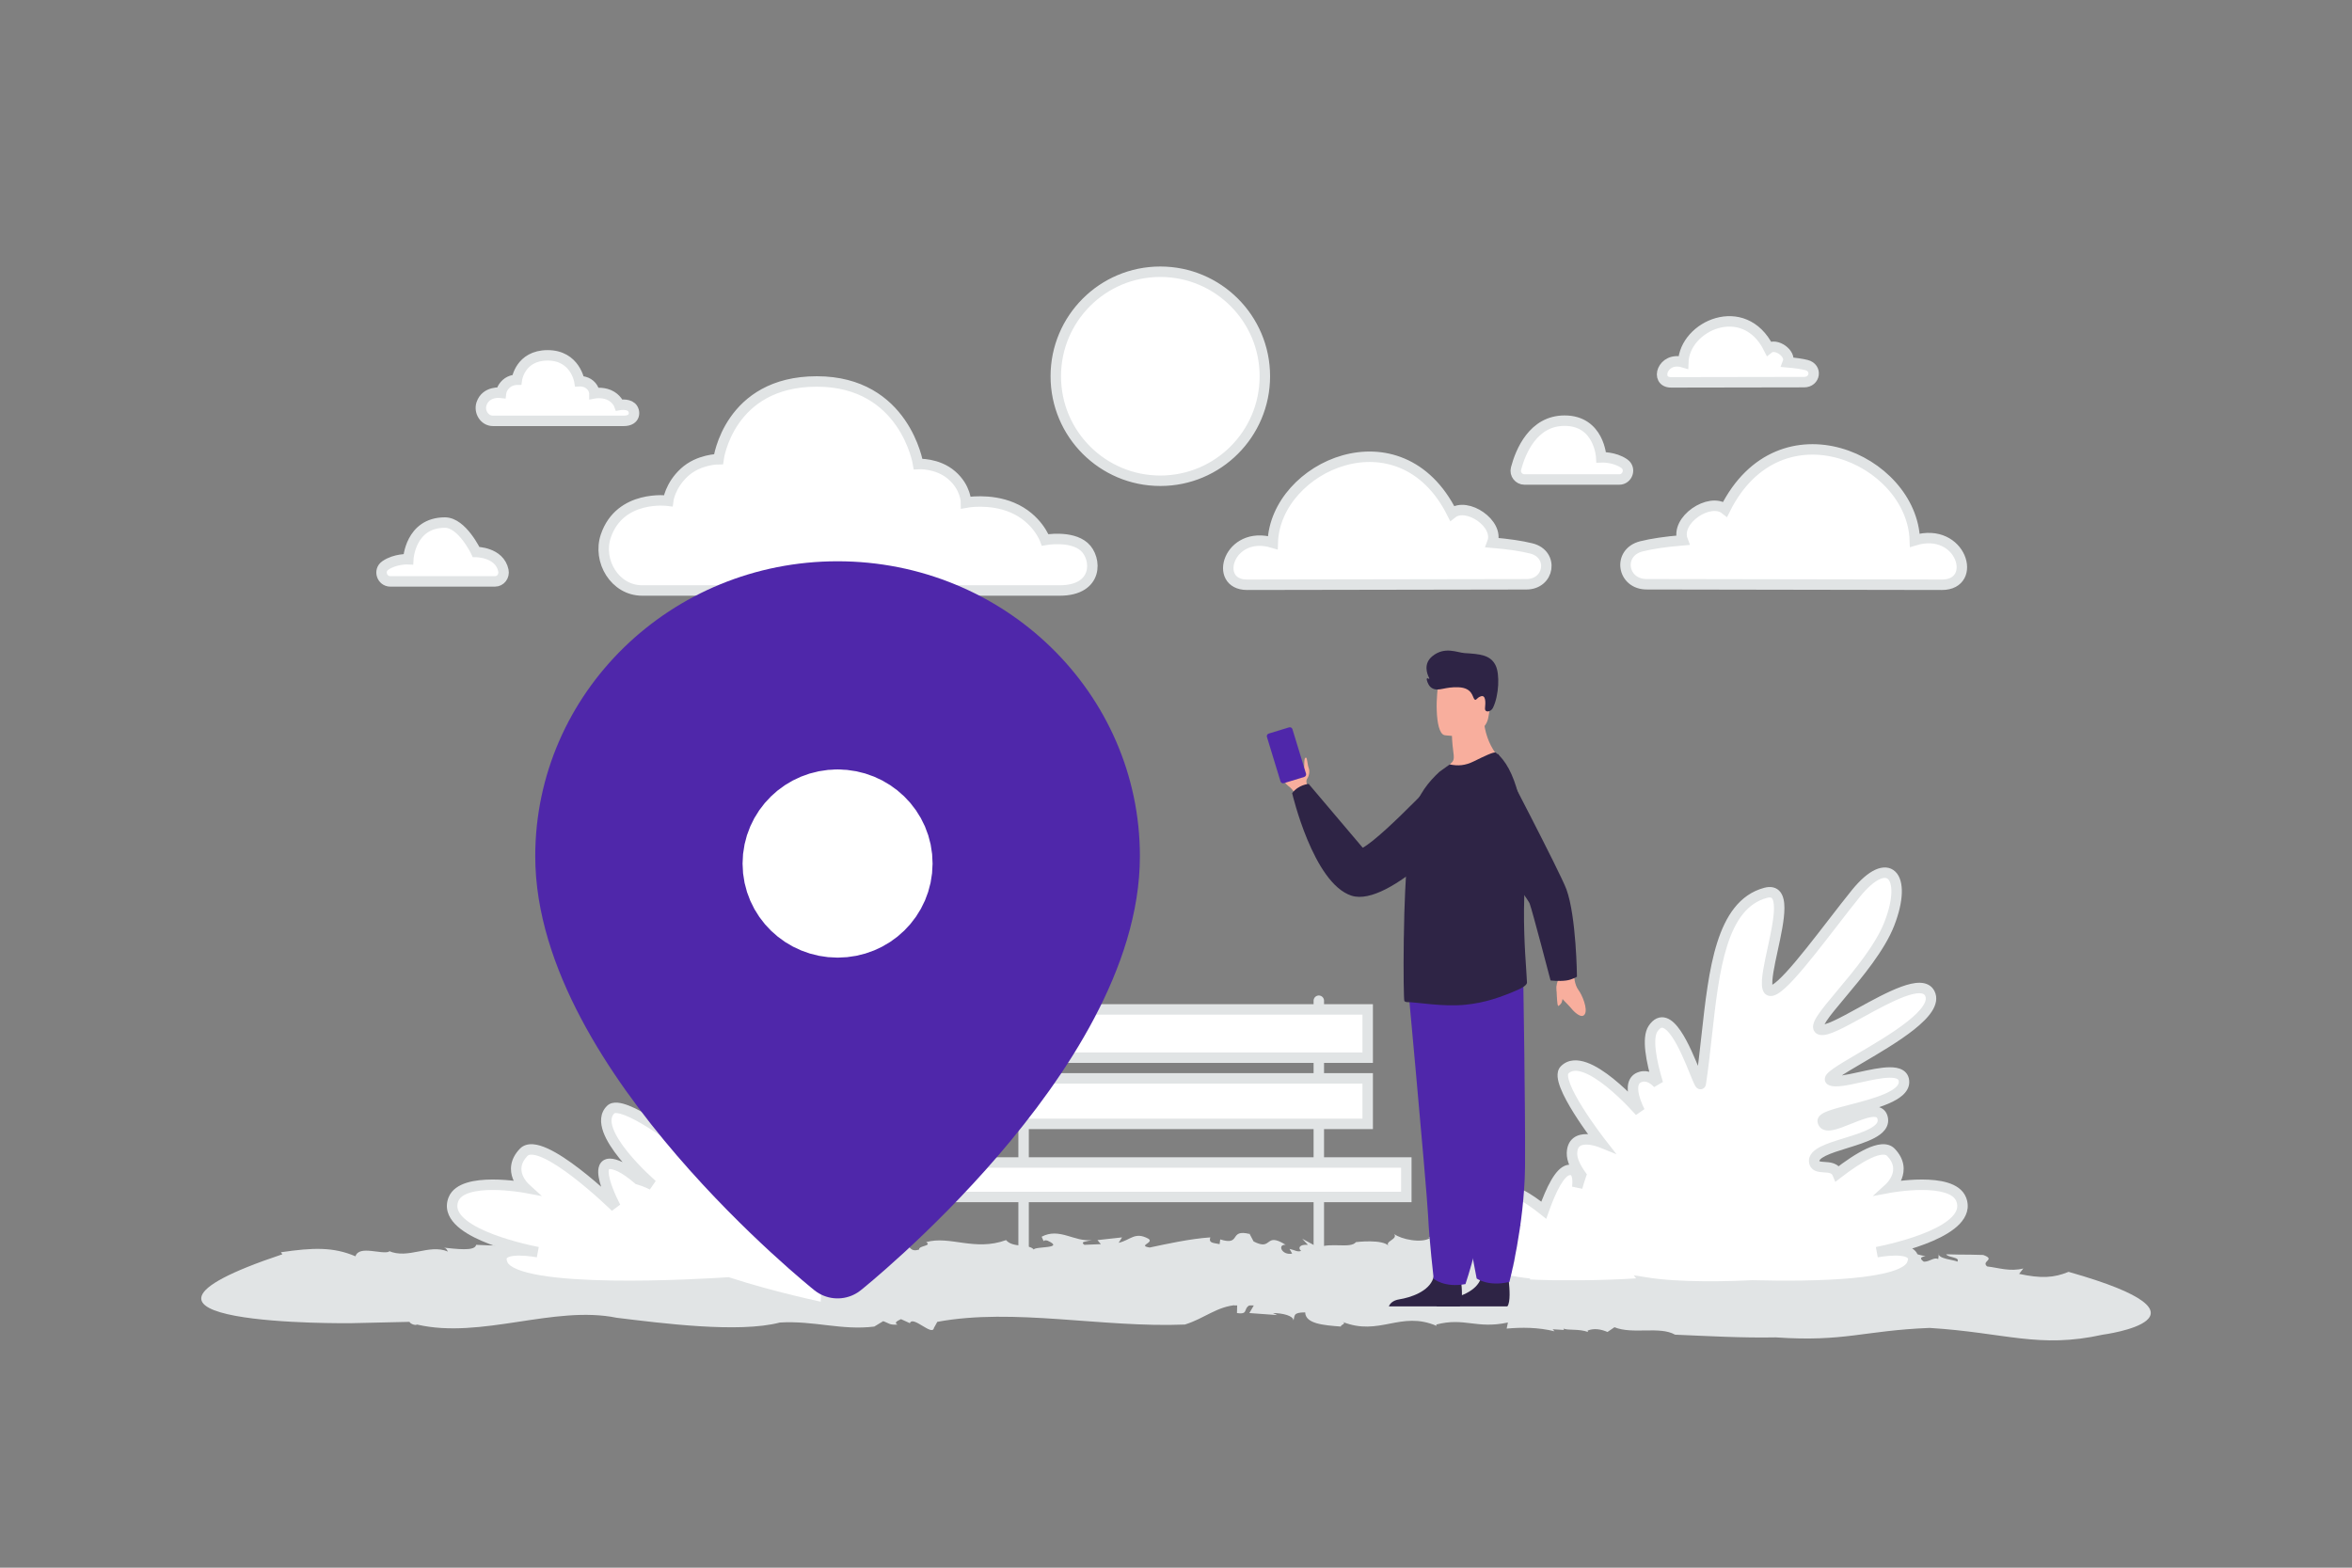 <svg width="900" height="600" viewBox="0 0 900 600" fill="none" xmlns="http://www.w3.org/2000/svg">
<rect x="0" y="0" width="900" height="600" fill="#808080" stroke="none"/>
<g clip-path="url(#clip0_1235_19224)">
<path fill-rule="evenodd" clip-rule="evenodd" d="M484 143.999C484 166.09 466.092 184 444 184C421.909 184 404 166.09 404 143.999C404 121.909 421.909 104 444 104C466.092 104 484 121.909 484 143.999ZM743.084 223.804C757.195 223.804 750.593 201.427 732.715 206.772C731.725 175.702 681.082 152.969 660.141 194.875C654.22 190.19 640.925 199.039 643.869 206.772C637.292 207.333 632.118 208.093 628.093 209.101C618.798 211.428 620.638 223.699 630.219 223.613L743.084 223.804ZM477.22 223.804C463.876 223.804 470.119 202.644 487.024 207.698C487.96 178.318 535.849 156.821 555.652 196.448C561.251 192.018 573.823 200.386 571.039 207.698C577.258 208.228 582.15 208.948 585.957 209.9C594.746 212.101 593.006 223.705 583.947 223.624L477.22 223.804ZM639.44 146.343C633.082 146.343 636.057 136.26 644.112 138.668C644.558 124.668 667.378 114.425 676.814 133.307C679.482 131.196 685.472 135.184 684.146 138.668C687.109 138.921 689.441 139.264 691.255 139.718C695.443 140.766 694.614 146.295 690.297 146.257L639.44 146.343ZM583.357 183.522H619.582C622.821 183.522 624.216 179.329 621.566 177.469L621.454 177.39C617.68 174.797 612.728 175.032 612.728 175.032C612.728 175.032 612.021 161 598.696 161C586.649 161 581.845 172.823 580.113 179.337C579.55 181.453 581.167 183.522 583.357 183.522ZM189.374 222.522H149.376C146.138 222.522 144.741 218.329 147.392 216.468L147.505 216.39C151.278 213.796 156.231 214.031 156.231 214.031C156.231 214.031 156.938 200 170.263 200C176.851 200 182.174 211.261 182.174 211.261C182.174 211.261 191.136 211.261 192.619 218.336C193.068 220.48 191.565 222.522 189.374 222.522ZM245.752 226H405.463C420.455 226 419.767 213.592 414.87 209.268C409.851 204.836 399.934 206.634 399.934 206.634C399.934 206.634 396.981 198.288 387.263 194.224C378.666 190.63 369.661 192.34 369.661 192.34C369.661 192.34 369.661 186.612 364.157 181.869C358.652 177.124 351.313 177.586 351.313 177.586C351.313 177.586 346.268 146 312.555 146C278.841 146 274.943 175.74 274.943 175.74C274.943 175.74 267.374 175.74 261.87 180.813C256.365 185.885 255.678 191.648 255.678 191.648C255.678 191.648 237.27 189.155 231.825 205.118C228.581 214.631 235.247 226 245.752 226ZM188.624 161.075H238.683C243.382 161.075 243.166 157.186 241.631 155.83C240.058 154.441 236.95 155.005 236.95 155.005C236.95 155.005 236.024 152.389 232.978 151.115C230.284 149.989 227.461 150.525 227.461 150.525C227.461 150.525 227.461 148.729 225.736 147.242C224.011 145.755 221.71 145.9 221.71 145.9C221.71 145.9 220.129 136 209.562 136C198.995 136 197.773 145.322 197.773 145.322C197.773 145.322 195.401 145.322 193.676 146.912C191.95 148.501 191.735 150.308 191.735 150.308C191.735 150.308 185.965 149.526 184.259 154.53C183.242 157.512 185.331 161.075 188.624 161.075Z" fill="white" stroke="#E1E4E5" stroke-width="4"/>
<path d="M391.683 491.819V383M504.647 491.819V383" stroke="#E1E4E5" stroke-width="4" stroke-linecap="round" stroke-linejoin="round"/>
<path fill-rule="evenodd" clip-rule="evenodd" d="M372.916 430.141H523.352V412.723H372.916V430.141ZM372.916 404.803H523.352V386.33H372.916V404.803Z" fill="white" stroke="#E1E4E5" stroke-width="4"/>
<path fill-rule="evenodd" clip-rule="evenodd" d="M358.135 458.116H538.132V444.92H358.135V458.116Z" fill="white"/>
<path fill-rule="evenodd" clip-rule="evenodd" d="M358.135 458.116H538.132V444.92H358.135V458.116Z" fill="white" stroke="#E1E4E5" stroke-width="4"/>
<path d="M725.225 501.992C700.815 502.436 694.355 504.324 669.016 503.547C656.947 503.658 644.065 503.325 632.266 503.103C626.657 501.659 616.792 503.103 610.138 501.881L607.585 502.658C605.303 502.214 602.633 501.992 600.312 502.436L600.467 502.658C597.063 502.103 593.195 502.436 591.531 502.103L591.686 502.325L587.547 502.214L588.243 502.547C582.285 501.881 576.173 501.881 570.757 502.103L571.222 501.104C559.655 502.214 555.438 500.215 545.032 501.437L545.187 501.659C531.996 499.105 524.375 503.436 510.796 500.993C512.499 501.326 510.061 501.437 510.216 501.77C503.949 501.548 497.295 501.326 497.179 499.438C492.615 499.438 493.466 499.993 492.885 500.77C492.924 499.993 488.94 499.549 485.381 499.549L487.005 499.882L476.793 499.549L478.804 497.994C473.388 498.438 477.412 499.882 472.267 499.549L472.344 498.216C464.878 498.438 460.468 500.437 453.234 501.437C423.137 501.992 390.797 498.66 362.828 500.993L361.59 501.992C361.049 503.436 353.853 499.882 352.809 501.215L349.559 500.548C348.631 500.77 346.697 501.104 348.321 501.437C345.304 501.548 345.227 501.215 343.06 500.881L339.811 501.77C327.935 502.436 317.838 500.77 305.343 501.104C290.333 502.88 262.055 501.215 245.769 500.326C222.867 498.216 196.252 503.88 172.81 501.437C172.036 501.659 170.063 501.215 170.102 500.993L148.632 501.215C148.632 501.215 44.609 501.77 123.642 489.887L123.1 489.554C134.86 488.776 142.249 488.665 150.334 490.22C151.61 488.332 159.966 489.998 162.713 489.443L162.442 489.332C169.599 490.775 177.181 488.11 184.105 489.443C183.835 489.332 183.68 488.776 182.094 488.776C187.123 488.999 194.009 489.443 194.396 488.332C206.426 488.665 223.177 488.11 230.875 489.887L230.334 489.554C234.705 490.775 236.02 489.776 240.933 490.331C241.204 490.22 241.552 490.109 241.475 489.998C246.271 491.22 255.44 490.22 259.27 490.664L259.502 489.887L269.018 490.109L265.459 490.22C266.697 492.219 272.654 488.888 279.54 490.22C286.001 489.998 292.654 494.44 299.347 493.441C302.558 494.44 296.523 491.886 301.32 492.663C301.474 491.553 299.076 491.997 300.314 491.109C304.995 491.664 308.012 489.998 313.815 490.775L314.047 489.998C321.59 491.553 328.283 488.887 333.312 490.331C341.087 490.998 338.534 487.888 346.658 489.443L349.83 488.332C353.312 488.11 352.306 489.665 356.174 489.11C355.942 488.443 361.049 488.554 358.766 487.888C367.47 486.777 376.445 489.443 387.934 487.555C390.41 488.887 396.213 488.11 398.07 489.11C398.379 488.554 409.636 488.998 403.176 487.666C402.634 487.555 401.629 487.555 401.706 487.777L400.932 486.999C407.47 485.445 412.808 487.888 419.307 487.555C417.373 487.777 414.82 487.777 416.522 488.332L422.557 488.221L421.319 487.555L430.294 487.111L429.056 487.999C433.427 487.555 434.975 486.111 439.926 487.333C442.17 487.999 435.787 488.443 440.391 488.776C446.271 488.221 455.052 487.333 462.518 487.111C461.822 488.11 463.833 487.999 465.922 488.221L466.154 487.444C474.085 488.554 469.056 485.667 476.947 486.555L476.251 486L478.34 487.777C485.458 489.443 482.17 486.111 490.061 488.332C486.928 488.221 488.592 490.109 492.421 489.776L491.454 488.999C493.582 489.221 494.278 489.554 495.709 489.332C494.433 488.887 495.052 488.221 498.185 488.332L496.096 487.333L502.015 488.776C506.58 487.888 513.814 488.998 515.709 487.888C515.709 487.888 525.535 487.333 527.779 488.554C525.806 487.777 531.222 487.444 529.674 486.555C532.228 487.444 539.732 488.11 542.75 487.222L542.17 487.111C553.311 486.111 561.202 488.443 571.183 487.222C570.719 488.221 576.019 487.666 574.703 488.887C585.032 490.109 593.543 486.333 597.295 490.22C602.015 490.442 602.866 489.332 605.303 489.11L604.181 488.887C613.001 489.221 615.554 489.221 622.092 489.11C625.341 489.443 625.883 491.22 631.724 490.775C629.829 490.109 632.227 490.22 634.393 490.22C633.001 490.109 632.575 489.887 635.438 489.332C635.825 489.554 636.482 489.665 637.063 489.776C637.101 489.776 637.217 489.665 637.14 489.554C640.776 489.776 640.157 489.998 638.455 490.109C638.533 490.22 638.417 490.331 637.875 490.553C641.666 489.665 648.436 490.664 648.9 489.443C659.887 489.776 667.74 490.998 676.869 491.442C677.914 490.775 675.747 490.22 673.117 489.998L679.616 490.22C679.577 489.332 675.902 489.665 673.89 489.554C681.627 488.11 689.828 490.998 698.881 489.665L700.776 490.331L701.318 490.22C701.279 490.553 703.329 491.109 704.645 491.22C705.921 490.442 704.567 489.443 709.055 489.443C712.614 488.665 719.113 489.776 723.755 490.22C721.24 490.331 722.053 490.775 723.136 491.109C725.38 491.109 726.656 490.331 728.397 490.664L728.629 489.665C727.739 490.664 734.47 490.775 735.321 491.109C736.598 490.331 731.84 490.442 731.298 489.887C740.273 489.998 735.786 489.887 744.799 489.998C749.596 490.775 743.909 490.997 746.231 491.886C750.447 492.108 754.586 492.774 759.461 492.219L757.913 493.108C765.882 493.885 770.64 493.774 775.979 492.774C835.244 500.326 788.474 503.103 788.474 503.103C765.031 505.435 753 502.769 725.225 501.992Z" fill="#E1E4E5"/>
<path d="M738.368 508.235C712.792 509.269 706.023 513.665 679.475 511.855C666.829 512.113 653.332 511.338 640.97 510.821C635.092 507.459 624.757 510.821 617.785 507.976L615.11 509.786C612.719 508.752 609.922 508.234 607.49 509.269L607.652 509.786C604.086 508.493 600.032 509.269 598.29 508.493L598.452 509.01L594.115 508.752L594.844 509.528C588.602 507.976 582.198 507.976 576.524 508.493L577.01 506.166C564.891 508.752 560.473 504.097 549.57 506.942L549.732 507.459C535.911 501.512 527.926 511.596 513.7 505.908C515.483 506.683 512.929 506.942 513.092 507.717C506.525 507.2 499.554 506.683 499.432 502.288C494.65 502.288 495.541 503.58 494.933 505.39C494.974 503.58 490.799 502.546 487.07 502.546L488.772 503.322L478.072 502.546L480.18 498.926C474.505 499.96 478.721 503.322 473.33 502.546L473.411 499.443C465.588 499.96 460.968 504.615 453.388 506.942C421.854 508.235 387.97 500.478 358.665 505.908L357.368 508.235C356.801 511.596 349.262 503.322 348.168 506.424L344.763 504.873C343.79 505.39 341.764 506.166 343.466 506.942C340.304 507.2 340.223 506.424 337.954 505.649L334.549 507.717C322.106 509.269 311.527 505.39 298.435 506.166C282.709 510.303 253.08 506.425 236.016 504.356C212.021 499.443 184.135 512.63 159.573 506.942C158.762 507.459 156.695 506.425 156.736 505.908L134.241 506.424C134.241 506.424 25.251 507.718 108.057 480.05L107.49 479.275C119.811 477.465 127.553 477.206 136.024 480.826C137.362 476.43 146.116 480.309 148.994 479.016L148.71 478.757C156.209 482.119 164.153 475.913 171.408 479.016C171.125 478.757 170.963 477.464 169.301 477.464C174.57 477.981 181.784 479.016 182.19 476.43C194.795 477.206 212.345 475.913 220.411 480.05L219.844 479.275C224.424 482.119 225.802 479.791 230.95 481.084C231.233 480.826 231.598 480.567 231.517 480.309C236.543 483.153 246.149 480.826 250.162 481.86L250.405 480.05L260.376 480.567L256.647 480.826C257.944 485.48 264.186 477.723 271.4 480.826C278.169 480.309 285.141 490.652 292.153 488.324C295.517 490.652 289.194 484.705 294.22 486.515C294.382 483.929 291.869 484.963 293.166 482.895C298.07 484.187 301.232 480.309 307.312 482.119L307.555 480.309C315.458 483.929 322.47 477.723 327.74 481.084C335.887 482.636 333.211 475.396 341.723 479.016L345.047 476.43C348.695 475.913 347.641 479.533 351.694 478.24C351.451 476.689 356.801 476.947 354.41 475.396C363.529 472.81 372.933 479.016 384.971 474.62C387.565 477.723 393.644 475.913 395.59 478.24C395.914 476.947 407.709 477.981 400.94 474.878C400.373 474.62 399.319 474.62 399.4 475.137L398.589 473.327C405.439 469.707 411.032 475.396 417.842 474.62C415.815 475.137 413.14 475.137 414.923 476.43L421.246 476.171L419.95 474.62L429.353 473.586L428.056 475.655C432.636 474.62 434.257 471.258 439.445 474.103C441.796 475.654 435.108 476.689 439.932 477.464C446.093 476.171 455.293 474.103 463.116 473.586C462.386 475.913 464.494 475.654 466.683 476.171L466.926 474.362C475.235 476.947 469.966 470.224 478.234 472.293L477.505 471L479.693 475.137C487.151 479.016 483.706 471.259 491.975 476.43C488.691 476.172 490.434 480.567 494.447 479.791L493.434 477.982C495.663 478.499 496.392 479.274 497.892 478.757C496.555 477.723 497.203 476.172 500.486 476.43L498.298 474.103L504.499 477.464C509.282 475.396 516.861 477.981 518.847 475.396C518.847 475.396 529.142 474.103 531.493 476.947C529.426 475.137 535.1 474.362 533.479 472.293C536.154 474.362 544.017 475.913 547.179 473.844L546.571 473.586C558.244 471.259 566.513 476.689 576.97 473.844C576.483 476.171 582.036 474.878 580.658 477.723C591.48 480.567 600.397 471.776 604.329 480.826C609.274 481.343 610.165 478.757 612.719 478.24L611.543 477.723C620.785 478.498 623.46 478.499 630.31 478.24C633.714 479.016 634.282 483.153 640.402 482.119C638.416 480.567 640.929 480.826 643.199 480.826C641.74 480.567 641.294 480.05 644.293 478.757C644.699 479.274 645.388 479.533 645.996 479.791C646.036 479.791 646.158 479.533 646.077 479.275C649.887 479.792 649.238 480.309 647.455 480.567C647.536 480.826 647.414 481.084 646.847 481.602C650.819 479.533 657.912 481.86 658.398 479.016C669.909 479.791 678.137 482.636 687.703 483.67C688.797 482.119 686.527 480.826 683.771 480.309L690.581 480.826C690.54 478.757 686.689 479.533 684.582 479.275C692.688 475.913 701.281 482.636 710.765 479.533L712.751 481.084L713.319 480.826C713.278 481.602 715.427 482.894 716.805 483.153C718.142 481.343 716.724 479.016 721.425 479.016C725.154 477.206 731.964 479.792 736.827 480.826C734.193 481.084 735.044 482.119 736.179 482.895C738.53 482.895 739.867 481.084 741.691 481.86L741.934 479.533C741.002 481.86 748.055 482.119 748.946 482.895C750.284 481.085 745.299 481.343 744.731 480.05C754.134 480.309 749.433 480.05 758.877 480.309C763.903 482.119 757.944 482.636 760.376 484.704C764.794 485.222 769.131 486.773 774.238 485.48L772.617 487.549C780.967 489.359 785.952 489.1 791.545 486.773C853.64 504.356 804.637 510.821 804.637 510.821C780.075 516.251 767.469 510.045 738.368 508.235Z" fill="#E1E4E5"/>
<path d="M601.819 491.576C601.819 491.576 587.018 472.612 580.832 469.706C574.239 466.609 579.955 477.339 579.955 477.339C579.955 477.339 565.859 463.519 562.548 466.969C559.237 470.42 562.773 473.649 562.773 473.649C562.773 473.649 550.97 471.46 549.248 475.874C546.603 482.655 566.018 486.028 566.018 486.028C566.018 486.028 556.717 483.99 558.578 488.189C561.383 494.519 601.819 491.576 601.819 491.576ZM605.771 492.054C605.771 492.054 629.355 493.718 633.948 489.503C638.542 485.289 633.985 477.653 633.985 477.653C633.985 477.653 642.078 471.268 641.952 467.099C641.827 462.931 636.554 465.046 636.554 465.046C636.554 465.046 645.489 453.563 643.371 451.378C639.423 447.311 629.092 459.247 629.092 459.247C629.092 459.247 632.158 453.569 628.923 452.668C624.045 451.307 620.456 465.312 620.456 465.312C620.456 465.312 621.367 459.781 618.004 460.516C611.969 461.833 605.771 492.054 605.771 492.054Z" fill="#E1E4E5"/>
<path fill-rule="evenodd" clip-rule="evenodd" d="M632.56 393.681C630.177 397.199 631.752 405.812 634.404 414.672C632.411 412.595 630.205 411.48 627.851 412.137C621.315 413.958 627.51 425.432 627.51 425.432C627.51 425.432 606.634 401.313 598.656 409.531C594.376 413.946 612.432 437.15 612.432 437.15C612.432 437.15 601.778 432.875 601.524 441.299C601.446 443.868 602.914 446.854 604.991 449.763C604.049 452.45 603.523 454.484 603.523 454.484C603.523 454.484 604.796 446.818 600.096 447.836C596.835 448.542 593.541 455.235 590.726 463.181C584.984 458.576 578.191 454.181 575.725 456.771C571.148 461.577 576.035 466.076 576.035 466.076C576.035 466.076 559.722 463.026 557.342 469.175C554.137 477.46 574.383 482.092 579.409 483.106C576.346 482.573 568.134 481.548 570.237 486.33C571.31 488.769 576.361 490.22 583.107 491.042L583 491.551C583 491.551 590.967 492.109 599.83 491.981C614.884 492.157 630 491.048 630 491.048L629.859 490.866C643.008 492.994 662.058 492.382 670.426 491.966C694.857 492.582 728.063 491.903 731.604 483.914C734.679 476.977 722.673 478.465 718.194 479.238C725.543 477.767 755.144 471.048 750.457 459.029C746.978 450.11 723.127 454.534 723.127 454.534C723.127 454.534 730.272 448.009 723.581 441.036C720.186 437.498 711.18 442.946 703.131 449.171C702.208 446.958 700.028 446.824 698.052 446.702C696.183 446.586 694.495 446.482 694.228 444.639C693.757 441.384 699.822 439.504 706.243 437.514C713.541 435.252 721.3 432.847 720.449 428.117C719.604 423.428 713.383 425.933 707.618 428.254C702.693 430.237 698.101 432.086 697.481 429.199C697.146 427.638 702.138 426.343 708.215 424.766C717.208 422.433 728.58 419.482 728.58 414.142C728.58 408.577 719.644 410.541 711.716 412.283C706.895 413.343 702.448 414.32 700.607 413.474C698.802 412.643 704.341 409.392 711.727 405.056C724.252 397.703 742.086 387.234 738.426 380.166C735.539 374.59 722.751 381.613 711.914 387.564C704.941 391.393 698.776 394.778 696.578 394.078C693.855 393.21 698.349 387.847 704.492 380.517C711.018 372.728 719.406 362.719 722.973 353.523C730.133 335.065 722.568 326.67 710.215 341.885C707.522 345.202 704.462 349.164 701.308 353.247L701.307 353.248C689.996 367.893 677.475 384.104 676.305 377.805C675.784 374.999 677.004 369.378 678.306 363.379C680.741 352.155 683.463 339.612 675.605 341.718C658.594 346.279 655.835 371.319 653.071 396.407C652.388 402.604 651.705 408.804 650.807 414.698C650.676 415.554 649.854 413.532 648.568 410.367C645.118 401.879 638.328 385.171 632.56 393.681Z" fill="white"/>
<path d="M634.404 414.672L632.961 416.057L636.32 414.099L634.404 414.672ZM632.56 393.681L630.905 392.559L632.56 393.681ZM627.851 412.137L628.388 414.063L627.851 412.137ZM627.51 425.432L625.998 426.741L629.27 424.482L627.51 425.432ZM598.656 409.531L597.221 408.138L597.22 408.139L598.656 409.531ZM612.432 437.15L611.687 439.006L618.555 441.761L614.011 435.921L612.432 437.15ZM601.524 441.299L599.525 441.239L601.524 441.299ZM604.991 449.763L606.878 450.425L607.221 449.446L606.618 448.601L604.991 449.763ZM603.523 454.484L601.55 454.156L605.459 454.984L603.523 454.484ZM600.096 447.836L600.519 449.791H600.52L600.096 447.836ZM590.726 463.181L589.475 464.741L591.671 466.502L592.611 463.849L590.726 463.181ZM575.725 456.771L577.173 458.15L575.725 456.771ZM576.035 466.076L575.668 468.042L582.514 469.322L577.39 464.604L576.035 466.076ZM557.342 469.175L555.477 468.453L557.342 469.175ZM579.409 483.106L579.067 485.077L579.805 481.146L579.409 483.106ZM570.237 486.33L572.068 485.525L570.237 486.33ZM583.107 491.042L585.063 491.46L585.52 489.322L583.349 489.057L583.107 491.042ZM583 491.551L581.041 491.146L580.578 493.386L582.86 493.546L583 491.551ZM599.83 491.981L599.854 489.981H599.802L599.83 491.981ZM630 491.048L630.146 493.043L633.863 492.77L631.581 489.824L630 491.048ZM629.859 490.866L630.178 488.892L625.149 488.078L628.281 492.096L629.859 490.866ZM670.426 491.966L670.476 489.967L670.401 489.965L670.326 489.969L670.426 491.966ZM731.604 483.914L729.775 483.103V483.104L731.604 483.914ZM718.194 479.238L717.801 477.277L718.534 481.209L718.194 479.238ZM750.457 459.029L752.321 458.303V458.302L750.457 459.029ZM723.127 454.534L721.778 453.057L716.611 457.777L723.492 456.5L723.127 454.534ZM723.581 441.036L722.138 442.421L723.581 441.036ZM703.131 449.171L701.285 449.941L702.29 452.349L704.355 450.753L703.131 449.171ZM698.052 446.702L697.929 448.698L698.052 446.702ZM694.228 444.639L692.249 444.926V444.927L694.228 444.639ZM706.243 437.514L705.651 435.604L706.243 437.514ZM720.449 428.117L722.417 427.763V427.762L720.449 428.117ZM707.618 428.254L708.365 430.109L707.618 428.254ZM697.481 429.199L699.437 428.779L697.481 429.199ZM708.215 424.766L707.712 422.831L708.215 424.766ZM711.716 412.283L712.145 414.236L711.716 412.283ZM700.607 413.474L699.772 415.291L700.607 413.474ZM711.727 405.056L712.739 406.781L712.763 406.767L712.787 406.752L711.727 405.056ZM711.727 405.056L710.715 403.331L710.691 403.345L710.667 403.36L711.727 405.056ZM738.426 380.166L736.65 381.086L738.426 380.166ZM711.914 387.564L712.877 389.317L711.914 387.564ZM696.578 394.078L695.97 395.984L696.578 394.078ZM704.492 380.517L702.959 379.233L704.492 380.517ZM722.973 353.523L721.108 352.8L722.973 353.523ZM710.215 341.885L708.662 340.624L710.215 341.885ZM701.308 353.247L702.879 354.485L702.885 354.477L702.891 354.47L701.308 353.247ZM701.307 353.248L699.737 352.01L699.731 352.018L699.725 352.026L701.307 353.248ZM676.305 377.805L674.339 378.17L676.305 377.805ZM678.306 363.379L680.26 363.803L678.306 363.379ZM675.605 341.718L675.087 339.786L675.605 341.718ZM653.071 396.407L651.083 396.188L651.071 396.298V396.407H653.071ZM653.071 396.407L655.059 396.626L655.071 396.517V396.407H653.071ZM650.807 414.698L652.784 415V414.999L650.807 414.698ZM648.568 410.367L646.671 410.999L646.691 411.06L646.715 411.12L648.568 410.367ZM648.568 410.367L650.465 409.734L650.445 409.673L650.421 409.614L648.568 410.367ZM636.32 414.099C635.008 409.716 633.989 405.476 633.581 401.944C633.377 400.178 633.333 398.65 633.46 397.401C633.588 396.133 633.878 395.302 634.216 394.804L630.905 392.559C630.051 393.82 629.644 395.385 629.48 396.998C629.315 398.63 629.384 400.468 629.607 402.403C630.054 406.272 631.148 410.768 632.488 415.246L636.32 414.099ZM628.388 414.063C629.692 413.7 631.174 414.195 632.961 416.057L635.847 413.287C633.647 410.995 630.718 409.261 627.313 410.21L628.388 414.063ZM627.51 425.432L629.27 424.482L629.271 424.483L629.269 424.48C629.252 424.447 629.235 424.415 629.218 424.382C629.18 424.308 629.122 424.196 629.05 424.05C628.85 423.643 628.659 423.231 628.479 422.815C628.026 421.77 627.505 420.398 627.176 419.007C626.837 417.573 626.758 416.343 626.979 415.475C627.158 414.77 627.509 414.308 628.388 414.063L627.314 410.21C624.924 410.876 623.599 412.532 623.102 414.49C622.646 416.286 622.89 418.265 623.283 419.927C623.686 421.633 624.305 423.243 624.809 424.406C625.064 424.993 625.295 425.479 625.463 425.82C625.548 425.992 625.617 426.127 625.666 426.223L625.725 426.335L625.742 426.367L625.747 426.376L625.749 426.38L625.75 426.381L627.51 425.432ZM600.091 410.925C601.277 409.703 603.078 409.434 605.855 410.431C608.618 411.423 611.768 413.501 614.821 415.958C617.845 418.391 620.642 421.088 622.692 423.189C623.745 424.266 624.774 425.367 625.777 426.49L625.945 426.68L625.986 426.727L625.996 426.738L625.998 426.741L627.51 425.432L629.022 424.122L629.021 424.121C629.015 424.115 629.009 424.108 629.003 424.101L628.955 424.045C628.665 423.715 628.372 423.388 628.076 423.064C627.476 422.407 626.614 421.48 625.555 420.395C623.442 418.23 620.522 415.411 617.329 412.842C614.166 410.296 610.602 407.885 607.206 406.666C603.825 405.452 600.025 405.25 597.221 408.138L600.091 410.925ZM612.432 437.15L614.011 435.922L614.01 435.921L614.008 435.919C614.005 435.915 614.002 435.911 613.999 435.907L613.963 435.86L613.817 435.671C612.963 434.552 612.123 433.422 611.297 432.282C609.687 430.059 607.591 427.059 605.634 423.935C603.664 420.789 601.888 417.601 600.866 414.982C600.352 413.664 600.075 412.604 600.013 411.827C599.949 411.017 600.14 410.875 600.092 410.924L597.22 408.139C596.103 409.292 595.922 410.841 596.026 412.144C596.132 413.481 596.563 414.958 597.14 416.436C598.3 419.409 600.235 422.85 602.244 426.058C604.266 429.286 606.417 432.363 608.058 434.629C608.906 435.798 609.768 436.957 610.644 438.105L610.798 438.306L610.839 438.359L610.849 438.372L610.852 438.376L610.853 438.377C610.853 438.378 610.854 438.378 612.432 437.15ZM603.523 441.359C603.573 439.713 604.096 439.03 604.543 438.691C605.079 438.285 605.924 438.059 607.062 438.065C608.172 438.072 609.329 438.299 610.245 438.545C610.706 438.669 611.162 438.814 611.611 438.977L611.678 439.002L611.69 439.007C611.691 439.007 611.691 439.007 611.69 439.007H611.689V439.006C611.688 439.006 611.687 439.006 612.432 437.15C613.177 435.294 613.176 435.293 613.175 435.293L613.174 435.292L613.17 435.291L613.159 435.286C613.147 435.282 613.136 435.278 613.125 435.273L613.014 435.231C612.446 435.02 611.868 434.837 611.282 434.682C610.192 434.389 608.669 434.075 607.085 434.065C605.527 434.056 603.66 434.341 602.127 435.503C600.506 436.732 599.602 438.674 599.525 441.239L603.523 441.359ZM606.618 448.601C604.582 445.749 603.467 443.23 603.523 441.359L599.525 441.239C599.426 444.507 601.245 447.959 603.363 450.925L606.618 448.601ZM603.523 454.484L605.459 454.984V454.985V454.984L605.46 454.982L605.464 454.968L605.48 454.906L605.548 454.654C605.946 453.23 606.389 451.82 606.878 450.425L603.103 449.101C602.702 450.246 602.329 451.401 601.985 452.565C601.846 453.033 601.714 453.502 601.589 453.974L601.588 453.98L601.587 453.982V453.983L603.523 454.484ZM600.52 449.791C600.863 449.717 601.026 449.748 601.071 449.76C601.105 449.769 601.135 449.789 601.158 449.816C601.284 449.95 601.481 450.327 601.594 451.076C601.699 451.774 601.694 452.542 601.653 453.172C601.633 453.478 601.605 453.735 601.584 453.912L601.557 454.109C601.555 454.124 601.553 454.138 601.551 454.153L601.55 454.16V454.157L603.523 454.484L605.496 454.81L605.497 454.809V454.805L605.498 454.797L605.503 454.771L605.515 454.687C605.577 454.271 605.62 453.852 605.644 453.432C605.695 452.656 605.714 451.572 605.55 450.481C605.393 449.441 605.028 448.092 604.071 447.075C602.973 445.908 601.418 445.504 599.673 445.882L600.52 449.791ZM592.611 463.849C594.003 459.919 595.484 456.391 596.978 453.79C597.726 452.489 598.44 451.487 599.1 450.795C599.778 450.083 600.258 449.848 600.519 449.791L599.673 445.882C598.304 446.178 597.149 447.044 596.205 448.034C595.242 449.044 594.345 450.344 593.51 451.797C591.838 454.706 590.264 458.497 588.841 462.513L592.611 463.849ZM577.173 458.15C577.205 458.117 577.366 457.94 578.08 458.02C578.817 458.102 579.835 458.438 581.109 459.069C583.635 460.322 586.634 462.463 589.475 464.741L591.977 461.62C589.077 459.294 585.808 456.934 582.885 455.486C581.434 454.766 579.932 454.202 578.523 454.044C577.09 453.884 575.478 454.13 574.276 455.392L577.173 458.15ZM576.035 466.076C577.39 464.604 577.39 464.605 577.391 464.605L577.392 464.607L577.395 464.609L577.398 464.612L577.399 464.613L577.384 464.598C577.22 464.43 577.066 464.254 576.922 464.069C576.551 463.6 576.253 463.078 576.036 462.521C575.805 461.91 575.701 461.259 575.815 460.585C575.926 459.926 576.27 459.098 577.173 458.15L574.276 455.392C572.891 456.847 572.13 458.383 571.871 459.919C571.614 461.441 571.873 462.816 572.292 463.93C572.651 464.864 573.147 465.739 573.765 466.526C574.017 466.85 574.289 467.159 574.579 467.45L574.643 467.512L574.666 467.533L574.674 467.541C574.675 467.542 574.676 467.543 574.678 467.544L574.679 467.546C574.68 467.546 574.681 467.547 576.035 466.076ZM559.207 469.897C559.479 469.193 560.24 468.51 561.86 468.007C563.447 467.514 565.48 467.322 567.584 467.319C569.664 467.317 571.691 467.497 573.209 467.681C573.978 467.774 574.745 467.885 575.509 468.014L575.633 468.035L575.662 468.041L575.668 468.042L576.035 466.076L576.402 464.11L576.4 464.109H576.397C576.393 464.108 576.389 464.107 576.385 464.106L576.344 464.099C576.11 464.058 575.876 464.019 575.642 463.981C574.993 463.879 574.342 463.789 573.69 463.71C572.074 463.514 569.875 463.316 567.578 463.319C565.307 463.323 562.815 463.522 560.674 464.186C558.566 464.841 556.395 466.081 555.477 468.453L559.207 469.897ZM579.805 481.146C577.319 480.644 571.176 479.266 566.092 477.036C563.527 475.91 561.434 474.653 560.185 473.331C559.01 472.087 558.767 471.034 559.207 469.896L555.477 468.453C554.314 471.458 555.4 474.091 557.277 476.078C559.08 477.986 561.761 479.504 564.485 480.699C569.98 483.109 576.473 484.554 579.014 485.067L579.805 481.146ZM572.068 485.525C571.729 484.755 572.032 484.861 571.825 485.087C571.811 485.102 571.872 485.03 572.117 484.938C572.357 484.847 572.694 484.765 573.137 484.709C574.985 484.475 577.543 484.812 579.067 485.077L579.752 481.136C578.212 480.868 575.132 480.425 572.635 480.741C571.45 480.89 569.906 481.263 568.88 482.381C567.629 483.742 567.694 485.514 568.407 487.135L572.068 485.525ZM583.349 489.057C580.032 488.652 577.242 488.105 575.195 487.401C574.173 487.049 573.405 486.682 572.87 486.321C572.328 485.956 572.133 485.672 572.068 485.525L568.406 487.135C568.878 488.207 569.716 489.019 570.634 489.638C571.558 490.261 572.676 490.765 573.894 491.183C576.327 492.02 579.436 492.609 582.865 493.027L583.349 489.057ZM583 491.551L584.959 491.956V491.955L584.96 491.949L584.965 491.926L584.984 491.832L585.063 491.46L581.151 490.625L581.07 491.01C581.061 491.052 581.052 491.094 581.043 491.136L581.042 491.143V491.146H581.041L583 491.551ZM599.802 489.981C595.924 490.029 592.046 489.973 588.171 489.815C586.946 489.767 585.721 489.708 584.497 489.639C584.059 489.614 583.718 489.593 583.487 489.579L583.225 489.562L583.16 489.557L583.144 489.556H583.14L583 491.551L582.861 493.546H582.863L582.868 493.547L582.886 493.548L582.958 493.553L583.232 493.571L584.27 493.633C585.165 493.684 586.449 493.75 588.012 493.812C591.135 493.937 595.38 494.045 599.859 493.981L599.802 489.981ZM630 491.048L629.854 489.054H629.844C629.834 489.055 629.823 489.056 629.813 489.057L629.686 489.066L629.186 489.1C626.282 489.291 623.377 489.452 620.47 489.583C614.831 489.837 607.329 490.069 599.854 489.981L599.807 493.981C607.386 494.07 614.969 493.835 620.651 493.579C623.587 493.446 626.523 493.283 629.456 493.091L629.967 493.056L630.1 493.046L630.134 493.044L630.143 493.043H630.146L630 491.048ZM628.281 492.096L628.385 492.229L628.411 492.262L628.417 492.27L628.418 492.272L628.419 492.273L630 491.048L631.581 489.824V489.823L631.579 489.82L631.571 489.811L631.544 489.775L631.436 489.637L628.281 492.096ZM670.326 489.969C661.944 490.385 643.092 490.982 630.178 488.892L629.539 492.841C642.924 495.007 662.172 494.378 670.525 493.964L670.326 489.969ZM729.775 483.104C729.563 483.582 729.036 484.197 727.926 484.867C726.832 485.528 725.327 486.149 723.421 486.711C719.611 487.834 714.515 488.634 708.665 489.176C696.985 490.256 682.669 490.274 670.476 489.967L670.375 493.966C682.614 494.274 697.116 494.261 709.033 493.159C714.981 492.608 720.376 491.779 724.552 490.548C726.639 489.932 728.5 489.194 729.995 488.291C731.474 487.397 732.759 486.243 733.432 484.724L729.775 483.104ZM718.534 481.209C720.765 480.823 724.628 480.311 727.483 480.669C728.975 480.856 729.71 481.228 729.968 481.507C730.045 481.59 730.088 481.669 730.099 481.827C730.113 482.027 730.074 482.43 729.775 483.103L733.432 484.724C733.903 483.663 734.161 482.596 734.09 481.552C734.027 480.521 733.607 479.544 732.903 478.789C731.635 477.42 729.665 476.911 727.981 476.7C724.482 476.261 720.102 476.879 717.854 477.267L718.534 481.209ZM748.594 459.756C749.399 461.819 748.857 463.698 746.978 465.671C745.025 467.722 741.829 469.606 738.041 471.255C730.512 474.532 721.448 476.547 717.801 477.277L718.586 481.199C722.288 480.458 731.7 478.378 739.637 474.923C743.582 473.206 747.367 471.064 749.875 468.429C752.458 465.716 753.859 462.248 752.321 458.303L748.594 459.756ZM723.127 454.534L723.491 456.5H723.493L723.503 456.498L723.548 456.49L723.735 456.457C723.902 456.429 724.15 456.387 724.469 456.337C725.108 456.237 726.029 456.102 727.147 455.968C729.389 455.698 732.393 455.433 735.484 455.437C738.6 455.441 741.68 455.721 744.13 456.475C746.616 457.241 748.05 458.362 748.594 459.756L752.321 458.302C751.125 455.237 748.272 453.566 745.308 452.653C742.307 451.728 738.772 451.442 735.49 451.437C732.184 451.432 729.008 451.715 726.669 451.996C725.726 452.109 724.786 452.239 723.848 452.385C723.508 452.439 723.241 452.484 723.056 452.515L722.843 452.553L722.786 452.563C722.781 452.564 722.775 452.565 722.77 452.566L722.765 452.567H722.763L723.127 454.534ZM722.138 442.421C723.568 443.912 724.165 445.272 724.361 446.422C724.559 447.587 724.372 448.692 723.993 449.69C723.611 450.698 723.048 451.555 722.565 452.171C722.32 452.483 722.057 452.78 721.775 453.06L721.772 453.063L721.774 453.061L721.776 453.059L721.777 453.058C721.777 453.058 721.778 453.057 723.127 454.534C724.476 456.011 724.476 456.01 724.477 456.009L724.479 456.008L724.483 456.004C724.922 455.577 725.333 455.121 725.712 454.64C726.36 453.814 727.165 452.605 727.733 451.109C728.304 449.605 728.648 447.771 728.304 445.751C727.958 443.717 726.939 441.647 725.024 439.651L722.138 442.421ZM704.355 450.753C708.346 447.666 712.466 444.86 715.939 443.259C717.683 442.454 719.13 442.018 720.237 441.934C721.314 441.851 721.837 442.108 722.138 442.421L725.024 439.651C723.627 438.196 721.752 437.806 719.933 437.945C718.146 438.081 716.202 438.733 714.264 439.626C710.372 441.421 705.965 444.451 701.908 447.589L704.355 450.753ZM697.929 448.698C698.98 448.763 699.721 448.823 700.312 449.035C700.779 449.202 701.075 449.435 701.285 449.941L704.977 448.401C704.265 446.694 703.009 445.753 701.662 445.27C700.438 444.83 699.101 444.762 698.176 444.705L697.929 448.698ZM692.249 444.927C692.36 445.692 692.641 446.404 693.137 447.001C693.628 447.592 694.232 447.953 694.808 448.18C695.853 448.59 697.097 448.646 697.929 448.698L698.176 444.705C697.769 444.685 697.363 444.652 696.959 444.606C696.612 444.562 696.399 444.507 696.271 444.457C696.158 444.412 696.173 444.395 696.214 444.445C696.26 444.5 696.23 444.508 696.208 444.352L692.249 444.927ZM705.651 435.604C702.497 436.581 699.197 437.598 696.759 438.812C695.541 439.419 694.37 440.154 693.522 441.09C692.628 442.076 692.025 443.378 692.249 444.926L696.208 444.353C696.196 444.273 696.175 444.119 696.486 443.775C696.844 443.381 697.501 442.911 698.543 442.392C700.625 441.355 703.569 440.437 706.835 439.424L705.651 435.604ZM718.48 428.472C718.578 429.016 718.462 429.488 718.037 430.033C717.561 430.644 716.72 431.3 715.455 431.979C712.917 433.343 709.362 434.454 705.651 435.604L706.835 439.424C710.423 438.312 714.396 437.089 717.349 435.503C718.83 434.707 720.225 433.734 721.192 432.492C722.211 431.185 722.745 429.584 722.417 427.763L718.48 428.472ZM708.365 430.109C711.333 428.914 714.071 427.827 716.153 427.538C717.19 427.394 717.753 427.5 718.018 427.63C718.142 427.691 718.361 427.812 718.48 428.472L722.417 427.762C722.113 426.078 721.238 424.754 719.778 424.038C718.459 423.391 716.948 423.389 715.604 423.576C712.923 423.948 709.667 425.273 706.871 426.399L708.365 430.109ZM695.526 429.619C695.823 431.005 696.708 432.007 697.992 432.442C699.081 432.812 700.282 432.712 701.308 432.518C703.386 432.124 705.976 431.071 708.365 430.109L706.871 426.399C704.335 427.42 702.166 428.284 700.562 428.588C699.747 428.743 699.376 428.688 699.276 428.654C699.263 428.65 699.328 428.672 699.397 428.75C699.463 428.826 699.455 428.866 699.437 428.779L695.526 429.619ZM707.712 422.831C704.712 423.609 701.835 424.353 699.759 425.11C698.738 425.482 697.748 425.912 697.006 426.438C696.377 426.883 695.169 427.958 695.526 429.619L699.437 428.779C699.626 429.66 698.916 429.987 699.319 429.702C699.608 429.496 700.183 429.212 701.128 428.868C702.982 428.193 705.64 427.501 708.717 426.702L707.712 422.831ZM726.58 414.142C726.58 414.691 726.305 415.375 725.34 416.227C724.365 417.086 722.886 417.929 720.983 418.743C717.183 420.368 712.251 421.653 707.712 422.831L708.717 426.702C713.172 425.546 718.423 424.189 722.556 422.42C724.621 421.537 726.547 420.495 727.985 419.227C729.433 417.95 730.58 416.263 730.58 414.142H726.58ZM712.145 414.236C716.186 413.348 720.165 412.484 723.129 412.472C724.626 412.466 725.547 412.686 726.038 412.978C726.348 413.162 726.58 413.402 726.58 414.142H730.58C730.58 412.099 729.694 410.497 728.081 409.539C726.649 408.688 724.841 408.465 723.113 408.472C719.627 408.486 715.174 409.475 711.286 410.33L712.145 414.236ZM699.772 415.291C700.602 415.673 701.55 415.781 702.413 415.794C703.307 415.806 704.298 415.716 705.32 415.574C707.358 415.29 709.759 414.761 712.145 414.236L711.286 410.33C708.852 410.865 706.619 411.354 704.768 411.612C703.846 411.741 703.078 411.803 702.47 411.794C701.831 411.785 701.532 411.698 701.443 411.657L699.772 415.291ZM710.714 403.331C707.054 405.48 703.737 407.425 701.573 408.941C700.534 409.669 699.551 410.438 698.966 411.19C698.704 411.527 698.23 412.219 698.265 413.13C698.312 414.316 699.133 414.997 699.772 415.291L701.443 411.657C701.63 411.743 702.23 412.14 702.262 412.973C702.284 413.53 702.004 413.799 702.123 413.646C702.299 413.419 702.824 412.948 703.868 412.217C705.868 410.816 709.014 408.968 712.739 406.781L710.714 403.331ZM710.667 403.36L712.787 406.752L710.667 403.36ZM736.65 381.086C737.087 381.93 737.057 383.1 735.881 384.916C734.706 386.731 732.631 388.771 729.902 390.938C724.468 395.253 717.011 399.635 710.715 403.331L712.74 406.78C718.968 403.124 726.691 398.595 732.389 394.07C735.228 391.817 737.708 389.455 739.239 387.09C740.769 384.725 741.595 381.936 740.202 379.246L736.65 381.086ZM712.877 389.317C718.339 386.317 724.1 383.16 728.84 381.42C731.226 380.545 733.154 380.107 734.553 380.133C735.872 380.157 736.377 380.559 736.65 381.086L740.202 379.247C739.031 376.985 736.855 376.174 734.626 376.133C732.477 376.094 729.989 376.738 727.462 377.665C722.378 379.531 716.326 382.86 710.951 385.811L712.877 389.317ZM695.97 395.984C697.115 396.348 698.406 396.115 699.46 395.82C700.605 395.5 701.91 394.973 703.292 394.336C706.058 393.063 709.412 391.22 712.877 389.317L710.951 385.811C707.443 387.737 704.228 389.502 701.619 390.703C700.313 391.304 699.229 391.731 698.382 391.968C697.443 392.231 697.139 392.158 697.185 392.172L695.97 395.984ZM702.959 379.233C699.923 382.855 697.169 386.136 695.538 388.624C694.751 389.825 694.047 391.097 693.834 392.266C693.722 392.882 693.706 393.685 694.106 394.463C694.532 395.289 695.255 395.756 695.97 395.984L697.185 392.172C697.22 392.183 697.488 392.293 697.662 392.631C697.811 392.92 697.747 393.105 697.77 392.982C697.826 392.672 698.119 391.982 698.883 390.818C700.354 388.575 702.918 385.509 706.025 381.802L702.959 379.233ZM721.108 352.8C717.686 361.622 709.555 371.361 702.959 379.233L706.025 381.802C712.482 374.096 721.126 363.816 724.838 354.246L721.108 352.8ZM711.768 343.145C714.768 339.45 717.324 337.389 719.256 336.509C721.137 335.651 722.033 336.033 722.507 336.501C723.18 337.164 723.837 338.764 723.738 341.711C723.643 344.568 722.844 348.326 721.108 352.8L724.838 354.246C726.682 349.491 727.622 345.278 727.736 341.844C727.847 338.502 727.183 335.493 725.316 333.652C723.25 331.616 720.385 331.598 717.597 332.869C714.86 334.116 711.839 336.712 708.662 340.624L711.768 343.145ZM702.891 354.47C706.049 350.381 709.093 346.44 711.768 343.145L708.662 340.624C705.951 343.965 702.875 347.947 699.725 352.025L702.891 354.47ZM702.878 354.486L702.879 354.485L699.738 352.009L699.737 352.01L702.878 354.486ZM674.339 378.17C674.546 379.283 675.164 380.659 676.722 381.088C678.013 381.443 679.261 380.903 680.105 380.423C681.921 379.389 684.135 377.277 686.475 374.735C691.238 369.561 697.256 361.766 702.89 354.471L699.725 352.026C694.048 359.375 688.15 367.008 683.532 372.026C681.182 374.58 679.34 376.255 678.125 376.947C677.454 377.329 677.443 377.138 677.782 377.231C678.387 377.397 678.358 377.902 678.272 377.44L674.339 378.17ZM676.351 362.955C675.704 365.939 675.06 368.901 674.647 371.472C674.246 373.97 674.008 376.39 674.339 378.17L678.272 377.44C678.081 376.415 678.193 374.621 678.597 372.107C678.989 369.665 679.606 366.818 680.26 363.803L676.351 362.955ZM676.123 343.65C676.895 343.443 677.356 343.467 677.606 343.527C677.806 343.571 677.982 343.688 678.1 343.855C678.482 344.351 678.817 345.485 678.816 347.549C678.813 351.56 677.588 357.257 676.351 362.955L680.26 363.803C681.46 358.277 682.813 352.091 682.816 347.551C682.817 345.339 682.512 343.03 681.27 341.416C680.596 340.526 679.634 339.898 678.549 339.64C677.453 339.374 676.281 339.467 675.087 339.786L676.123 343.65ZM655.059 396.626C656.448 384.022 657.813 371.708 660.902 361.97C663.997 352.215 668.623 345.661 676.123 343.65L675.087 339.786C665.576 342.337 660.318 350.583 657.089 360.761C653.855 370.955 652.459 383.705 651.083 396.188L655.059 396.626ZM655.071 396.407H651.071H655.071ZM652.784 414.999C653.69 409.057 654.377 402.815 655.059 396.626L651.083 396.188C650.399 402.393 649.721 408.551 648.83 414.397L652.784 414.999ZM646.715 411.12C647.346 412.671 647.902 414.043 648.319 414.908C648.426 415.131 648.539 415.35 648.653 415.546C648.749 415.711 648.916 415.982 649.15 416.223C649.261 416.337 649.505 416.569 649.88 416.728C650.167 416.851 650.479 416.907 650.792 416.893C651.104 416.878 651.409 416.793 651.684 416.643C652.265 416.326 652.517 415.836 652.612 415.615C652.719 415.366 652.763 415.139 652.784 415L648.83 414.396C648.835 414.364 648.857 414.222 648.937 414.036C649.105 413.65 649.398 413.332 649.768 413.132C650.023 412.993 650.306 412.912 650.596 412.898C650.886 412.883 651.176 412.934 651.444 413.047C651.771 413.186 651.962 413.378 652.016 413.432C652.134 413.554 652.166 413.63 652.108 413.531C652.042 413.414 651.98 413.294 651.923 413.172C651.575 412.45 651.077 411.227 650.421 409.614L646.715 411.12ZM646.671 410.999L650.465 409.734L646.671 410.999ZM634.216 394.804C634.814 393.921 635.296 393.562 635.596 393.425C635.84 393.313 636.064 393.297 636.375 393.401C637.202 393.678 638.381 394.726 639.782 396.777C642.486 400.738 644.966 406.815 646.715 411.12L650.421 409.614C648.721 405.43 646.081 398.909 643.085 394.522C641.636 392.4 639.821 390.336 637.644 389.608C636.454 389.21 635.175 389.218 633.93 389.789C632.741 390.333 631.749 391.314 630.905 392.559L634.216 394.804Z" fill="#E1E4E5"/>
<path fill-rule="evenodd" clip-rule="evenodd" d="M310.747 443.698C319.263 452.978 315.901 500.635 315.901 500.635C315.901 500.635 296.126 496.579 278.591 490.837C268.701 491.497 197.627 495.813 192.354 483.914C189.279 476.977 201.284 478.465 205.764 479.238C198.414 477.767 168.814 471.048 173.5 459.029C176.98 450.11 200.831 454.534 200.831 454.534C200.831 454.534 193.686 448.009 200.377 441.036C207.067 434.064 235.551 461.989 235.551 461.989C235.551 461.989 224 440.309 237.322 446.566C239.261 447.477 241.618 449.167 244.217 451.375C247.085 452.148 249.608 453.51 249.608 453.51C249.608 453.51 225.489 432.634 233.707 424.656C238.122 420.376 261.326 438.432 261.326 438.432C261.326 438.432 257.051 427.778 265.475 427.524C273.899 427.27 286.801 443.623 286.801 443.623C286.801 443.623 302.23 434.415 310.747 443.698Z" fill="white"/>
<path d="M315.901 500.634L317.896 500.775L317.735 503.052L315.499 502.593L315.901 500.634ZM310.747 443.697L309.273 445.049L310.747 443.697ZM278.591 490.836L278.458 488.84L278.845 488.814L279.214 488.935L278.591 490.836ZM192.354 483.913L194.182 483.102V483.103L192.354 483.913ZM205.764 479.237L206.156 477.276L205.424 481.208L205.764 479.237ZM173.5 459.028L171.637 458.302V458.301L173.5 459.028ZM200.831 454.533L202.179 453.056L207.347 457.776L200.466 456.499L200.831 454.533ZM200.377 441.035L201.82 442.42L200.377 441.035ZM235.551 461.988L237.316 461.048L234.151 463.416L235.551 461.988ZM237.322 446.565L238.172 444.755H238.173L237.322 446.565ZM244.217 451.374L243.696 453.305L243.264 453.188L242.922 452.898L244.217 451.374ZM249.608 453.509L250.917 451.997L248.658 455.269L249.608 453.509ZM233.707 424.655L232.314 423.22L232.315 423.219L233.707 424.655ZM261.326 438.431L263.182 437.686L265.937 444.554L260.098 440.009L261.326 438.431ZM265.475 427.523L265.535 429.522L265.475 427.523ZM286.801 443.622L287.826 445.34L286.318 446.24L285.231 444.861L286.801 443.622ZM315.901 500.634L313.906 500.493V500.486L313.908 500.462L313.914 500.362L313.94 499.968C313.963 499.622 313.994 499.11 314.032 498.454C314.106 497.143 314.204 495.257 314.294 492.964C314.476 488.375 314.629 482.167 314.518 475.68C314.406 469.181 314.031 462.456 313.168 456.811C312.736 453.988 312.19 451.483 311.514 449.435C310.828 447.355 310.058 445.905 309.273 445.049L312.22 442.345C313.564 443.809 314.553 445.879 315.312 448.181C316.083 450.515 316.671 453.257 317.122 456.206C318.024 462.107 318.404 469.036 318.517 475.611C318.63 482.198 318.474 488.485 318.291 493.122C318.198 495.491 318.078 497.859 317.932 500.225L317.905 500.632L317.898 500.737L317.896 500.765V500.774L315.901 500.634ZM279.214 488.935C287.911 491.783 297.182 494.219 304.293 495.945C307.845 496.807 310.851 497.49 312.968 497.958C314.005 498.187 315.044 498.411 316.083 498.629L316.248 498.664C316.262 498.667 316.276 498.669 316.29 498.672L316.3 498.674L316.302 498.675L315.901 500.634L315.498 502.593H315.497L315.494 502.592L315.483 502.59L315.438 502.581C315.381 502.57 315.323 502.558 315.266 502.545L314.601 502.405C314.021 502.282 313.175 502.1 312.105 501.864C309.18 501.217 306.261 500.54 303.35 499.832C296.189 498.094 286.806 495.631 277.969 492.736L279.214 488.935ZM194.182 483.103C194.515 483.853 195.575 484.832 197.931 485.805C200.198 486.742 203.277 487.516 206.991 488.134C214.403 489.368 223.974 489.922 233.774 490.084C253.353 490.409 273.527 489.169 278.458 488.84L278.724 492.831C273.765 493.162 253.457 494.411 233.708 494.084C223.845 493.92 214.04 493.363 206.334 492.08C202.488 491.44 199.072 490.605 196.404 489.502C193.825 488.437 191.511 486.947 190.525 484.723L194.182 483.103ZM205.424 481.208C203.192 480.822 199.33 480.31 196.475 480.668C194.982 480.855 194.247 481.227 193.989 481.506C193.906 481.592 193.859 481.707 193.859 481.826C193.845 482.026 193.884 482.429 194.182 483.102L190.525 484.723C190.055 483.662 189.796 482.595 189.868 481.551C189.931 480.521 190.351 479.544 191.055 478.788C192.323 477.419 194.293 476.91 195.977 476.699C199.476 476.26 203.856 476.878 206.104 477.266L205.424 481.208ZM175.364 459.755C174.559 461.818 175.1 463.697 176.979 465.67C178.932 467.721 182.128 469.605 185.917 471.254C193.445 474.531 202.509 476.546 206.156 477.276L205.371 481.198C201.669 480.457 192.258 478.377 184.32 474.922C180.375 473.205 176.591 471.063 174.082 468.428C171.499 465.715 170.098 462.247 171.637 458.302L175.364 459.755ZM200.831 454.533L200.466 456.499H200.465C200.384 456.486 200.304 456.471 200.223 456.456C200.056 456.428 199.808 456.386 199.489 456.336C198.85 456.236 197.929 456.101 196.811 455.967C194.569 455.697 191.565 455.432 188.473 455.436C185.357 455.44 182.277 455.72 179.827 456.474C177.341 457.24 175.907 458.361 175.363 459.755L171.637 458.301C172.833 455.236 175.685 453.565 178.65 452.652C181.651 451.727 185.186 451.441 188.468 451.436C191.774 451.431 194.95 451.714 197.288 451.995C198.231 452.109 199.172 452.238 200.11 452.384C200.449 452.438 200.717 452.483 200.901 452.514L201.115 452.552L201.172 452.562C201.177 452.563 201.183 452.564 201.188 452.565L201.193 452.566H201.194L200.831 454.533ZM201.82 442.42C200.389 443.911 199.792 445.271 199.597 446.421C199.398 447.586 199.586 448.691 199.965 449.689C200.347 450.697 200.909 451.554 201.393 452.17C201.628 452.471 201.88 452.757 202.149 453.027L202.183 453.059L202.186 453.062L202.184 453.06L202.182 453.058L202.181 453.057C202.18 453.057 202.179 453.056 200.831 454.533C200.384 455.028 199.934 455.52 199.48 456.008L199.479 456.007L199.475 456.003C199.471 456.001 199.468 455.998 199.465 455.994L199.438 455.969C199.318 455.854 199.201 455.736 199.086 455.616C198.791 455.304 198.51 454.978 198.245 454.639C197.598 453.813 196.792 452.604 196.225 451.108C195.654 449.604 195.31 447.77 195.653 445.75C196 443.716 197.019 441.646 198.934 439.65L201.82 442.42ZM235.551 461.988L234.151 463.416H234.15C234.141 463.408 234.141 463.408 234.133 463.399L234.074 463.342L233.841 463.116C233.635 462.917 233.33 462.625 232.939 462.254C232.156 461.513 231.029 460.46 229.654 459.217C226.902 456.729 223.176 453.494 219.255 450.483C215.31 447.454 211.268 444.73 207.869 443.189C206.163 442.415 204.751 442.002 203.674 441.929C202.629 441.858 202.117 442.111 201.82 442.42L198.934 439.65C200.309 438.217 202.151 437.817 203.944 437.938C205.705 438.058 207.617 438.683 209.521 439.546C213.345 441.28 217.679 444.23 221.691 447.311C225.727 450.41 229.54 453.721 232.337 456.25C233.783 457.558 235.211 458.887 236.618 460.237L236.864 460.475L236.928 460.537L236.944 460.554L236.949 460.558L236.95 460.559C236.951 460.56 236.951 460.56 235.551 461.988ZM236.472 448.375C234.914 447.643 233.946 447.434 233.409 447.431C233.162 447.43 233.068 447.472 233.061 447.475C233.057 447.477 233.063 447.475 233.072 447.467C233.08 447.46 233.081 447.457 233.075 447.466C233.03 447.532 232.885 447.846 232.907 448.641C232.927 449.392 233.089 450.338 233.375 451.42C233.944 453.58 234.919 455.977 235.777 457.875C236.227 458.871 236.702 459.855 237.201 460.827L237.289 460.996L237.31 461.037L237.315 461.046C237.316 461.047 237.316 461.048 237.316 461.048L235.551 461.988C233.786 462.929 233.786 462.928 233.785 462.928V462.926L233.782 462.922L233.775 462.908C233.765 462.891 233.757 462.874 233.748 462.856L233.648 462.665C233.114 461.632 232.609 460.584 232.132 459.522C231.24 457.551 230.16 454.918 229.507 452.44C229.181 451.204 228.94 449.928 228.908 448.75C228.877 447.615 229.03 446.291 229.776 445.204C230.617 443.978 231.946 443.422 233.434 443.431C234.815 443.44 236.4 443.922 238.172 444.755L236.472 448.375ZM242.922 452.898C240.361 450.723 238.166 449.171 236.472 448.375L238.173 444.755C240.355 445.78 242.874 447.61 245.512 449.849L242.922 452.898ZM249.608 453.509L248.658 455.269L248.659 455.27L248.657 455.269L248.642 455.261L248.572 455.224C248.114 454.99 247.649 454.769 247.179 454.561C246.245 454.148 244.999 453.656 243.696 453.305L244.737 449.443C246.303 449.865 247.752 450.44 248.796 450.902C249.343 451.144 249.884 451.401 250.416 451.674C250.462 451.697 250.508 451.722 250.553 451.746L250.556 451.748L250.557 451.749H250.558L249.608 453.509ZM235.101 426.09C233.879 427.276 233.61 429.077 234.607 431.854C235.599 434.616 237.677 437.767 240.134 440.82C242.567 443.844 245.264 446.641 247.365 448.691C248.442 449.744 249.543 450.773 250.666 451.776L250.856 451.944L250.903 451.985L250.914 451.995L250.917 451.997L249.608 453.509L248.298 455.021L248.297 455.019L248.292 455.016L248.277 455.002L248.221 454.954C247.892 454.664 247.565 454.371 247.24 454.075C246.583 453.475 245.656 452.613 244.571 451.554C242.406 449.441 239.587 446.521 237.018 443.328C234.473 440.165 232.061 436.601 230.842 433.205C229.628 429.824 229.426 426.024 232.314 423.22L235.101 426.09ZM261.326 438.431L260.098 440.01L260.097 440.009L260.095 440.007C260.091 440.005 260.087 440.002 260.083 439.998L260.036 439.962L259.847 439.816C258.728 438.962 257.598 438.122 256.458 437.296C254.235 435.686 251.236 433.59 248.111 431.633C244.966 429.663 241.778 427.887 239.158 426.865C237.84 426.351 236.78 426.074 236.003 426.012C235.193 425.948 235.051 426.139 235.1 426.091L232.315 423.219C233.468 422.102 235.017 421.921 236.32 422.025C237.657 422.131 239.134 422.562 240.612 423.139C243.585 424.299 247.026 426.234 250.234 428.243C253.462 430.265 256.539 432.416 258.805 434.057C259.974 434.905 261.133 435.767 262.281 436.642L262.482 436.797L262.535 436.838L262.549 436.848L262.552 436.851L262.553 436.852C262.554 436.852 262.554 436.853 261.326 438.431ZM265.535 429.522C263.889 429.571 263.206 430.095 262.867 430.542C262.461 431.078 262.235 431.923 262.241 433.06C262.248 434.171 262.475 435.328 262.721 436.244C262.846 436.706 262.99 437.161 263.153 437.61L263.178 437.677L263.183 437.689C263.183 437.69 263.183 437.69 263.183 437.689V437.688L263.182 437.687L261.326 438.431C259.47 439.176 259.469 439.175 259.469 439.174L259.468 439.173L259.467 439.169L259.462 439.158C259.458 439.147 259.454 439.136 259.449 439.124L259.407 439.013C259.196 438.445 259.013 437.867 258.858 437.281C258.566 436.191 258.251 434.668 258.241 433.084C258.232 431.526 258.517 429.659 259.679 428.126C260.908 426.505 262.85 425.601 265.415 425.524L265.535 429.522ZM286.801 443.622L285.231 444.861L285.23 444.86C285.228 444.858 285.226 444.856 285.224 444.853L285.2 444.822L285.097 444.694C284.462 443.915 283.813 443.146 283.15 442.39C281.49 440.492 279.745 438.67 277.921 436.929C275.831 434.947 273.537 433.026 271.301 431.627C269.012 430.195 267.042 429.476 265.535 429.522L265.415 425.524C268.121 425.442 270.922 426.672 273.422 428.236C275.974 429.832 278.485 431.951 280.673 434.026C282.586 435.852 284.416 437.762 286.157 439.752C286.705 440.376 287.243 441.007 287.771 441.646C287.962 441.876 288.109 442.058 288.211 442.183L288.327 442.329C288.341 442.345 288.355 442.362 288.367 442.379L288.37 442.382V442.383C288.371 442.383 288.371 442.384 286.801 443.622ZM309.273 445.049C305.75 441.209 300.701 441.043 296.032 442.127C293.738 442.659 291.673 443.467 290.173 444.149C289.422 444.491 288.684 444.862 287.962 445.261L287.851 445.325C287.843 445.33 287.835 445.334 287.828 445.339L287.824 445.341L287.825 445.34L286.801 443.622C285.776 441.905 285.776 441.905 285.777 441.904L285.779 441.903L285.783 441.901L285.796 441.893L285.839 441.868C285.875 441.847 285.926 441.817 285.991 441.781C286.12 441.708 286.305 441.605 286.54 441.48C287.01 441.229 287.684 440.887 288.517 440.508C290.176 439.754 292.5 438.84 295.128 438.23C300.302 437.03 307.227 436.902 312.22 442.345L309.273 445.049Z" fill="#E1E4E5"/>
<path fill-rule="evenodd" clip-rule="evenodd" d="M320.5 482.75C320.5 482.75 219 401.702 219 327.683C219 273.178 264.447 229 320.5 229C376.553 229 422 273.178 422 327.683C422 401.702 320.5 482.75 320.5 482.75Z" fill="#4F27AA" stroke="#4F27AA" stroke-width="28.37" stroke-linecap="round" stroke-linejoin="round"/>
<path d="M320.478 318.607C313.707 318.607 308.265 323.964 308.265 330.52C308.265 337.077 313.75 342.391 320.521 342.391C327.292 342.391 332.735 337.077 332.735 330.478C332.778 323.964 327.292 318.607 320.478 318.607" stroke="white" stroke-width="48.242" stroke-linecap="round" stroke-linejoin="round"/>
<path d="M489.363 292.03C489.79 295.331 490.934 299.311 492.785 300.662C494.885 302.196 495.534 303.825 495.534 303.825L497.667 303.167L500.218 302.381C500.218 302.381 500.222 302.121 500.206 301.687C500.187 301.116 500.141 300.546 500.069 299.978C500.069 299.978 499.583 298.933 500.265 297.916C500.946 296.902 501.259 295.162 500.78 293.946C500.302 292.734 500.203 289.988 499.751 289.967C498.657 289.905 499.407 293.817 498.803 294.369C498.26 294.872 497.795 294.549 497.712 294.48C497.706 294.476 497.7 294.472 497.695 294.466C495.046 292.488 493.086 284.67 491.285 285.249C490.613 285.464 489.178 290.624 489.363 292.03ZM597.054 373.266C597.054 373.266 594.793 377.18 595.806 379.437C596.815 381.696 600.321 384.707 601.226 385.888C602.126 387.067 605.185 390.183 606.417 388.178C607.648 386.178 605.474 380.858 603.966 378.854C602.46 376.844 602.317 373.397 602.317 373.397L597.054 373.266Z" fill="#F8AE9D"/>
<path d="M595.607 378.785C595.607 378.785 595.779 383.097 595.984 384.249C596.19 385.403 596.394 385.05 597.182 384.275C597.97 383.501 597.961 381.244 598.257 381.095C598.553 380.947 595.607 378.785 595.607 378.785Z" fill="#F8AE9D"/>
<path d="M556.047 291.559C556.047 291.559 529.666 319.995 521.453 324.45L500.762 300.026C500.762 300.026 496.878 300.299 494.447 303.574C494.447 303.574 502.474 338.021 517.122 342.792C531.769 347.562 561.629 314.023 561.629 314.023L556.047 291.559ZM531.451 500H558.541C559.842 498.466 559.363 492.801 559.167 490.949C559.126 490.575 559.099 490.361 559.099 490.361C559.099 490.361 549.849 483.217 548.578 488.687C548.539 488.857 548.494 489.026 548.441 489.193C546.842 494.309 539.66 496.634 535.516 497.282C532.817 497.702 531.821 499.055 531.451 500Z" fill="#2E2445"/>
<path d="M549.689 500H576.779C578.081 498.466 577.601 492.801 577.406 490.949C577.365 490.575 577.338 490.361 577.338 490.361C577.338 490.361 568.087 483.217 566.817 488.687C566.778 488.857 566.733 489.026 566.68 489.193C565.08 494.309 557.899 496.634 553.755 497.282C551.056 497.702 550.059 499.055 549.689 500Z" fill="#2E2445"/>
<path d="M538.851 378.197C538.851 378.197 540.146 392.215 541.669 409.062C543.738 431.95 546.227 460.065 546.473 465.39C546.899 474.639 548.605 489.431 548.605 489.431C548.605 489.431 552.654 492.946 560.759 491.464C560.759 491.464 567.983 470.346 570.045 448L570.14 446.896C572.06 424.151 575.042 376.252 575.042 376.252L538.851 378.197Z" fill="#4F27AA"/>
<path d="M546.198 379.155C546.198 379.155 548.64 393.033 551.541 409.715C555.483 432.378 560.272 460.22 560.95 465.507C562.126 474.689 565.049 489.315 565.049 489.315C565.049 489.315 569.453 492.575 577.586 490.621C577.586 490.621 583.246 469.172 583.554 446.805L583.562 445.7C583.693 422.943 582.887 375.084 582.887 375.084L546.198 379.155Z" fill="#4F27AA"/>
<path d="M550.394 296.68C559.702 299.619 575.064 291.332 575.064 291.332C575.064 291.332 567.228 285.244 567.676 271.848L560.479 277.65L555.59 281.589C555.59 281.589 555.609 283.913 556.144 287.983C556.286 289.054 556.544 290.726 555.741 291.584C552.624 294.91 550.394 296.68 550.394 296.68Z" fill="#F8AE9D"/>
<path d="M552.743 281.369C552.743 281.369 568.121 283.925 569.565 274.323C571.009 264.722 573.965 258.585 564.208 256.548C554.452 254.511 551.986 257.885 550.726 260.973C549.466 264.061 548.782 280.457 552.743 281.369Z" fill="#F8AE9D"/>
<path d="M537.398 383.163C537.678 383.395 538.004 383.537 538.378 383.537C541.875 383.489 552.07 385.432 560.695 384.546C567.966 383.846 574.406 381.693 581.317 378.596C582.235 378.183 584.346 377.055 584.301 376.03C584.269 374.905 584.16 373.278 584.018 371.225C583.528 364.089 582.677 351.818 583.508 337.659C583.657 335.022 583.737 332.408 583.747 329.833C583.818 310.642 580.015 293.766 572.366 288.054C571.712 287.587 567.702 289.547 564.018 291.361C560.614 293.041 557.946 293.218 554.729 292.567L550.781 295.416C546.864 299.052 542.574 303.996 540.708 311.5C539.122 317.888 538.191 329.404 537.678 341.34C537.446 346.748 537.259 352.205 537.211 357.378V357.562C537.166 358.074 537.166 358.635 537.166 359.147C536.979 372.44 537.166 382.976 537.398 383.163Z" fill="#2E2445"/>
<path d="M599.359 375.26C596.44 375.656 593.325 375.247 593.325 375.247C593.325 375.247 586.287 348.282 585.323 345.801C584.359 343.321 561.668 313.295 561.668 313.295L573.278 288.496C573.278 288.496 597.069 334.009 599.385 340.345C603.213 350.813 603.424 373.803 603.424 373.803C603.424 373.803 601.653 374.95 599.359 375.26ZM571.295 270.884C570.458 272.615 568.029 272.871 568.253 270.962C568.508 268.789 568.505 265.946 566.738 266.475C564.972 267.004 564.882 268.419 564.157 267.593C563.431 266.768 563.419 263.287 558.158 263.042C552.898 262.801 550.761 264.631 548.318 263.555C546.854 262.91 546.22 261.326 545.947 260.158C545.869 259.827 546.11 259.365 546.331 259.623C546.54 259.867 547.065 259.852 546.916 259.568C545.989 257.81 544.604 253.972 548.134 251.113C552.859 247.288 557.675 249.792 560.408 249.956C566.432 250.321 570.323 250.681 572.289 254.64C573.918 257.923 573.639 266.035 571.295 270.884Z" fill="#2E2445"/>
<path d="M485.486 280.76L493.258 278.387C493.807 278.22 494.388 278.529 494.555 279.078L499.742 296.07C499.91 296.618 499.601 297.199 499.052 297.367L491.28 299.739C490.731 299.907 490.15 299.598 489.983 299.049L484.796 282.057C484.628 281.508 484.937 280.927 485.486 280.76Z" fill="#4F27AA"/>
</g>
<defs>
<clipPath id="clip0_1235_19224">
<rect width="900" height="600" fill="white"/>
</clipPath>
</defs>
</svg>
